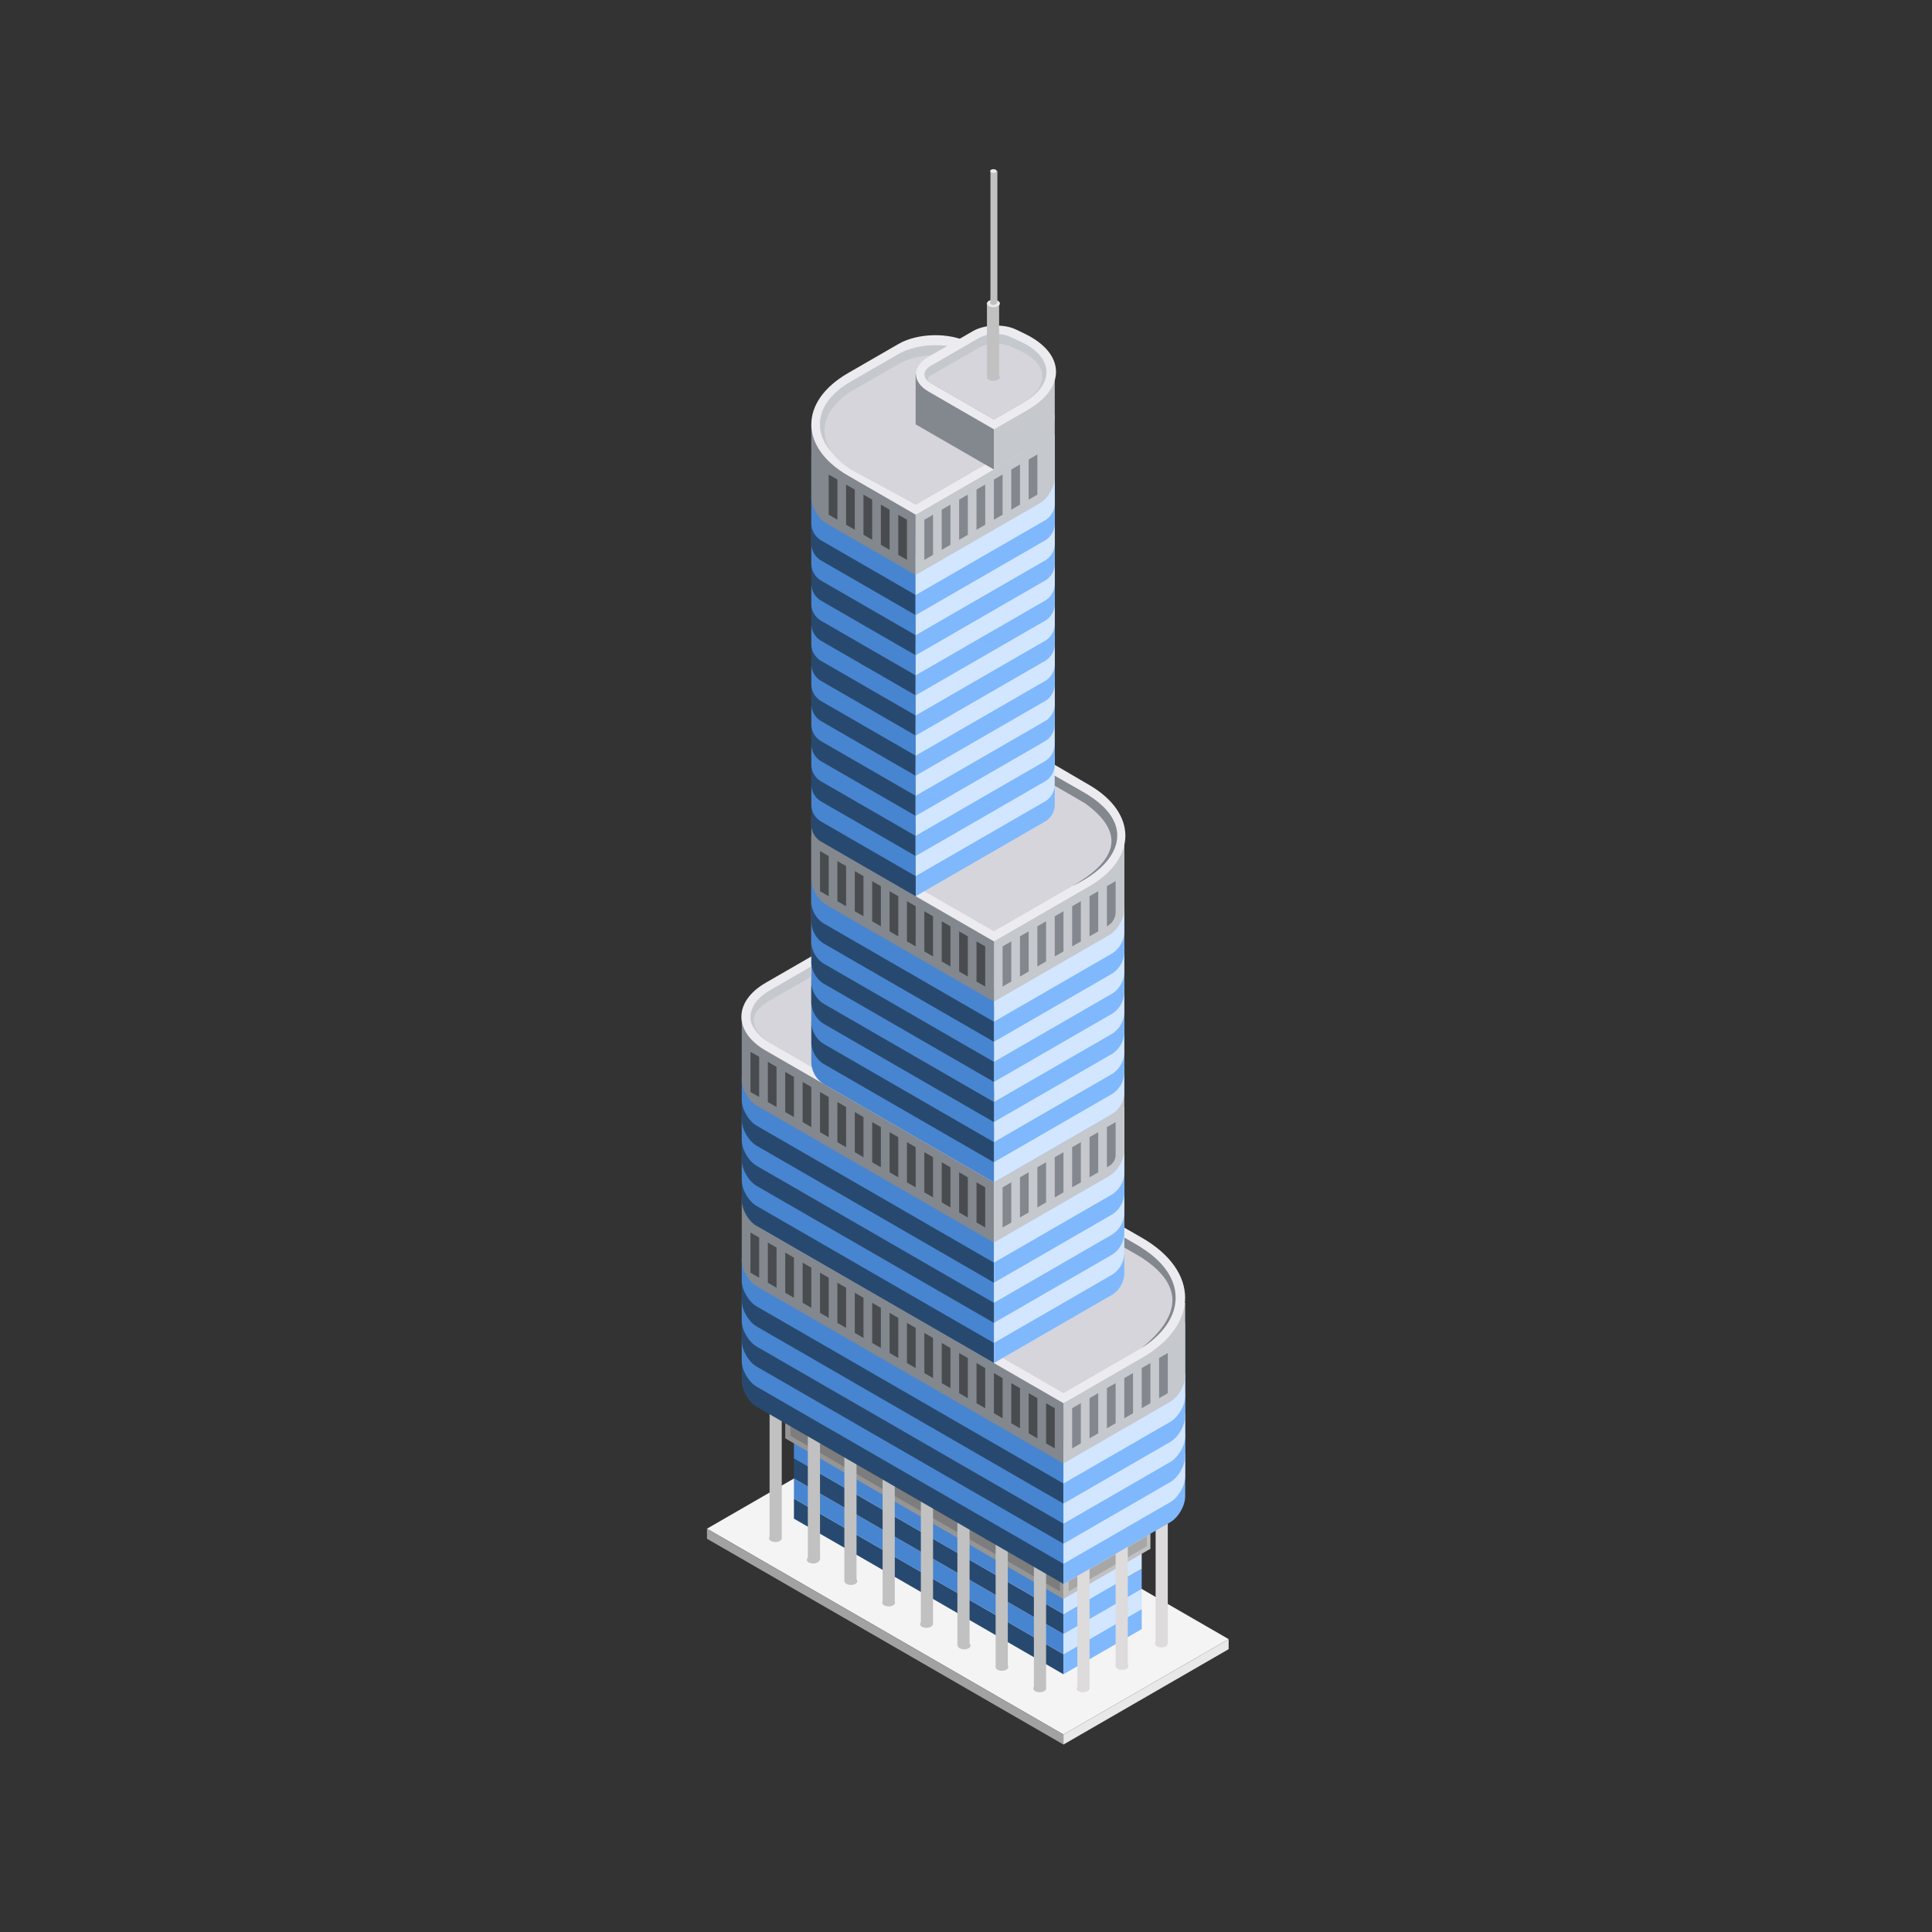 <svg id="Layer_1" data-name="Layer 1" xmlns="http://www.w3.org/2000/svg" viewBox="0 0 1062 1062">
  <rect x="0" y="0" width="1062" height="1062" fill="#333333" stroke="none"/>
  <defs>
    <style>
      .cls-1 {
        fill: #f4f4f4;
      }

      .cls-2 {
        fill: #28496f;
      }

      .cls-3 {
        fill: #4885d0;
      }

      .cls-4 {
        fill: #7fb8fd;
      }

      .cls-5 {
        fill: #d2e6ff;
      }

      .cls-6 {
        fill: #a2a2a2;
      }

      .cls-7 {
        fill: #e8e8e8;
      }

      .cls-8 {
        fill: #959595;
      }

      .cls-9 {
        fill: #c1c1c1;
      }

      .cls-10 {
        fill: #7d7d7d;
      }

      .cls-11 {
        fill: #a8a7a7;
      }

      .cls-12 {
        fill: #dddbdb;
      }

      .cls-13 {
        fill: #83878e;
      }

      .cls-14 {
        fill: #c5c8cc;
      }

      .cls-15 {
        fill: #ececf0;
      }

      .cls-16 {
        fill: #d5d5db;
      }

      .cls-17 {
        fill: #b9b9b9;
      }

      .cls-18 {
        fill: #ebebeb;
      }

      .cls-19 {
        fill: #494c4f;
      }
    </style>
  </defs>
  <title>1Artboard 45</title>
  <g id="Group">
    <g id="Group-2">
      <path id="concrete-top" class="cls-1" d="M584.572,953.438l90.806-52.426L479.428,787.881l-90.806,52.426Z"/>
      <path id="Path" class="cls-2" d="M436.415,834.789V823.752L584.572,909.29v11.037Z"/>
      <path id="Path-2" class="cls-3" d="M436.415,823.752V812.715L584.572,898.253V909.29Z"/>
      <path id="Path-3" class="cls-2" d="M436.415,812.715V801.678l148.156,85.538V898.253Z"/>
      <path id="Path-4" class="cls-3" d="M436.415,801.678V790.64l148.156,85.538v11.037Z"/>
      <path id="Path-5" class="cls-4" d="M584.572,920.327l43.013-24.834V884.456L584.572,909.29Z"/>
      <path id="Path-6" class="cls-5" d="M584.572,909.29l43.013-24.834V873.419l-43.013,24.834Z"/>
      <path id="Path-7" class="cls-4" d="M584.572,898.253l43.013-24.834V862.381l-43.013,24.834Z"/>
      <path id="Path-8" class="cls-5" d="M584.572,887.215l43.013-24.834V851.344l-43.013,24.834Z"/>
      <path id="concrete-left" class="cls-6" d="M388.623,845.826v-5.519L584.572,953.438v5.518Z"/>
      <path id="concrete-right" class="cls-7" d="M584.572,953.438v5.518L675.377,906.53V901.012Z"/>
      <path id="Path-9" class="cls-8" d="M431.636,779.603V790.64l152.936,88.297V867.9Z"/>
      <path id="Path-10" class="cls-9" d="M584.572,878.938l47.792-27.593V840.307l-47.792,27.593C584.572,866.673,584.581,866.683,584.572,878.938Z"/>
      <path id="Path-11" class="cls-10" d="M434.503,789.26,582.66,874.799V869.28L434.503,783.742Z"/>
      <path id="Path-12" class="cls-11" d="M587.439,874.799l43.013-24.834v-5.519L587.439,869.28Z"/>
      <ellipse id="Ellipse" class="cls-9" cx="426.217" cy="845.605" rx="3.507" ry="2.025"/>
      <rect id="Rectangle" class="cls-9" x="423.033" y="771.652" width="6.691" height="73.6"/>
      <ellipse id="Ellipse-2" class="cls-9" cx="446.973" cy="857.399" rx="3.507" ry="2.025"/>
      <rect id="Rectangle-2" class="cls-9" x="444.062" y="782.166" width="6.691" height="75.512"/>
      <ellipse id="Ellipse-3" class="cls-9" cx="467.728" cy="869.194" rx="3.507" ry="2.025"/>
      <rect id="Rectangle-3" class="cls-9" x="464.135" y="795.548" width="6.691" height="73.6"/>
      <ellipse id="Ellipse-4" class="cls-9" cx="488.484" cy="880.988" rx="3.507" ry="2.025"/>
      <rect id="Rectangle-4" class="cls-9" x="485.163" y="808.93" width="6.691" height="72.644"/>
      <ellipse id="Ellipse-5" class="cls-9" cx="509.239" cy="892.783" rx="3.507" ry="2.025"/>
      <rect id="Rectangle-5" class="cls-9" x="506.192" y="819.444" width="6.691" height="73.6"/>
      <ellipse id="Ellipse-6" class="cls-9" cx="529.995" cy="904.577" rx="3.507" ry="2.025"/>
      <rect id="Rectangle-6" class="cls-9" x="526.265" y="832.826" width="6.691" height="71.689"/>
      <ellipse id="Ellipse-7" class="cls-9" cx="550.75" cy="916.372" rx="3.507" ry="2.025"/>
      <rect id="Rectangle-7" class="cls-9" x="547.294" y="844.296" width="6.691" height="71.689"/>
      <ellipse id="Ellipse-8" class="cls-9" cx="571.506" cy="928.167" rx="3.507" ry="2.025"/>
      <rect id="Rectangle-8" class="cls-9" x="568.322" y="856.722" width="6.691" height="71.689"/>
      <ellipse id="Ellipse-9" class="cls-12" cx="638.349" cy="903.542" rx="3.507" ry="2.025"/>
      <rect id="Rectangle-9" class="cls-12" x="635.232" y="833.782" width="6.691" height="69.777"/>
      <ellipse id="Ellipse-10" class="cls-12" cx="616.821" cy="915.855" rx="3.507" ry="2.025"/>
      <rect id="Rectangle-10" class="cls-12" x="613.247" y="846.208" width="6.691" height="69.777"/>
      <ellipse id="Ellipse-11" class="cls-12" cx="595.292" cy="928.167" rx="3.507" ry="2.025"/>
      <rect id="Rectangle-11" class="cls-12" x="592.218" y="858.634" width="6.691" height="69.777"/>
      <path id="base-top" class="cls-7" d="M646.702,832.03,479.428,735.454l-62.13,35.87,167.273,96.576Z"/>
    </g>
    <g id="Group-3">
      <path id="Body_-_Left" data-name="Body - Left" class="cls-2" d="M416.017,773.345l168.554,97.314V782.362L407.74,680.269v78.739C407.74,764.283,411.449,770.707,416.017,773.345Z"/>
      <path id="Body_-_Right" data-name="Body - Right" class="cls-4" d="M584.572,765.807l66.909-38.631v95.295c0,5.275-3.71,11.7-8.278,14.338l-58.632,33.85Z"/>
      <path id="body-mechanicalfloor-left" class="cls-3" d="M407.74,735.454,584.572,837.548v22.074L416.017,762.308c-4.568-2.638-8.278-9.062-8.278-14.338Z"/>
      <path id="body-mechanicalfloor-left-2" class="cls-2" d="M407.74,724.417,584.572,826.51v22.074l-168.554-97.314c-4.568-2.638-8.278-9.062-8.278-14.338Z"/>
      <path id="body-mechanicalfloor-left-3" class="cls-3" d="M407.74,713.38,584.572,815.473v22.075L416.017,740.234c-4.568-2.638-8.278-9.062-8.278-14.338Z"/>
      <path id="body-mechanicalfloor-left-4" class="cls-2" d="M407.74,702.343,584.572,804.437v22.074L416.017,729.197c-4.568-2.638-8.278-9.062-8.278-14.338Z"/>
      <path id="body-mechanicalfloor-right" class="cls-5" d="M651.481,798.918l-66.909,38.63v22.074l58.632-33.85c4.569-2.638,8.278-9.062,8.278-14.338Z"/>
      <path id="body-mechanicalfloor-left-5" class="cls-3" d="M407.74,691.306,584.572,793.399v22.074l-168.554-97.314c-4.568-2.638-8.278-9.062-8.278-14.338Z"/>
      <path id="body-mechanicalfloor-right-2" class="cls-4" d="M651.481,787.881l-66.909,38.63v22.074l58.632-33.85c4.569-2.638,8.278-9.062,8.278-14.338Z"/>
      <path id="body-mechanicalfloor-left-6" class="cls-13" d="M584.572,804.436V760.287L407.74,658.194v34.591c0,5.275,3.71,11.7,8.278,14.338Z"/>
      <path id="body-mechanicalfloor-right-3" class="cls-5" d="M651.481,776.844l-66.909,38.63v22.075l58.632-33.85c4.569-2.638,8.278-9.062,8.278-14.338Z"/>
      <path id="body-mechanicalfloor-right-4" class="cls-4" d="M651.481,765.807l-66.909,38.63V826.51l58.632-33.85c4.569-2.638,8.278-9.062,8.278-14.338Z"/>
      <path id="body-mechanicalfloor-right-5" class="cls-5" d="M651.481,754.769l-66.909,38.63v22.074l58.632-33.85c4.569-2.638,8.278-9.062,8.278-14.338Z"/>
      <path id="body-mechanicalfloor-right-6" class="cls-14" d="M651.481,716.139l-66.909,38.63V804.436l58.632-33.85c4.568-2.638,8.278-9.062,8.278-14.338Z"/>
      <path id="body-top" class="cls-15" d="M584.572,771.324l43.246-24.968c31.524-18.2,31.512-47.733-.026-65.909L507.786,611.286l-90.947,52.675c-5.022,2.909-5.018,7.626.007,10.528Z"/>
      <path id="body-top-inner" class="cls-16" d="M584.572,765.807l41.138-23.751c27.413-15.827,27.402-41.507-.023-57.312l-122.68-70.698L412.519,666.472Z"/>
      <path id="Body_-_Left-2" data-name="Body - Left-2" class="cls-2" d="M407.74,659.673V558.86l138.598,80.019V749.25l-130.32-75.24C411.449,671.372,407.74,664.948,407.74,659.673Z"/>
      <path id="Body_-_Right-2" data-name="Body - Right-2" class="cls-7" d="M546.338,749.25V649.916l71.689-41.389v89.776c0,5.275-3.71,11.701-8.278,14.338Z"/>
      <path id="body-mechanicalfloor-right-7" class="cls-4" d="M546.338,749.25V727.176l71.689-41.389v14.428a14.647,14.647,0,0,1-6.622,11.47Z"/>
      <path id="body-mechanicalfloor-right-8" class="cls-5" d="M546.338,738.213V716.139L618.026,674.75V689.177a14.647,14.647,0,0,1-6.622,11.47Z"/>
      <path id="body-mechanicalfloor-right-9" class="cls-4" d="M546.338,727.176V705.102l71.689-41.389V678.14a14.647,14.647,0,0,1-6.622,11.47Z"/>
      <path id="body-mechanicalfloor-left-7" class="cls-3" d="M407.74,636.12l138.598,80.019V738.213l-130.32-75.24c-4.568-2.638-8.278-9.062-8.278-14.338Z"/>
      <path id="body-mechanicalfloor-left-8" class="cls-2" d="M407.74,625.083l138.598,80.019v22.075l-130.32-75.24c-4.568-2.638-8.278-9.062-8.278-14.338Z"/>
      <path id="body-mechanicalfloor-left-9" class="cls-3" d="M407.74,614.045l138.598,80.019v22.074l-130.32-75.24c-4.568-2.638-8.278-9.062-8.278-14.338Z"/>
      <path id="body-mechanicalfloor-left-10" class="cls-2" d="M407.74,603.008l138.598,80.019v22.074l-130.32-75.24c-4.568-2.638-8.278-9.062-8.278-14.338Z"/>
      <path id="body-mechanicalfloor-left-11" class="cls-3" d="M407.74,591.972,546.338,671.99v22.074l-130.32-75.24c-4.568-2.638-8.278-9.062-8.278-14.338Z"/>
      <path id="body-mechanicalfloor-left-12" class="cls-13" d="M407.74,558.86l138.598,80.019v44.149l-130.32-75.24c-4.568-2.638-8.278-9.062-8.278-14.338Z"/>
      <path id="body-mechanicalfloor-right-10" class="cls-5" d="M546.338,716.139V694.064l71.689-41.389v14.428a14.647,14.647,0,0,1-6.622,11.47Z"/>
      <path id="body-mechanicalfloor-right-11" class="cls-4" d="M546.338,705.101V683.027l71.689-41.389v14.428a14.647,14.647,0,0,1-6.622,11.47Z"/>
      <path id="body-top-2" class="cls-15" d="M546.338,649.916,420.907,577.499c-17.818-10.288-17.818-26.991,0-37.278l44.184-25.51L618.026,608.527Z"/>
      <path id="body-top-inner-2" class="cls-16" d="M541.24,641.638,423.001,573.221c-13.698-7.927-13.692-20.787.014-28.699L469.87,517.47l143.059,82.78Z"/>
      <path id="body-mechanicalfloor-right-12" class="cls-5" d="M546.338,694.064V671.99l71.689-41.389v14.428a14.647,14.647,0,0,1-6.622,11.47Z"/>
      <path id="body-mechanicalfloor-right-13" class="cls-4" d="M546.338,616.805V594.73l71.689-41.389v14.428a14.647,14.647,0,0,1-6.622,11.47Z"/>
      <path id="body-mechanicalfloor-right-14" class="cls-14" d="M618.026,597.489l-71.689,41.389v44.149l63.411-36.61c4.568-2.637,8.278-9.062,8.278-14.338Z"/>
      <path id="Body_-_Right-3" data-name="Body - Right-3" class="cls-4" d="M546.338,649.916V500.914l71.689-41.39V598.968c0,5.275-3.71,11.7-8.278,14.338Z"/>
      <path id="body-mechanicalfloor-right-15" class="cls-5" d="M546.338,649.916V627.841l71.689-41.389V600.88a14.647,14.647,0,0,1-6.622,11.47Z"/>
      <path id="body-mechanicalfloor-right-16" class="cls-4" d="M546.338,594.73V572.655l71.689-41.389v14.428a14.647,14.647,0,0,1-6.622,11.47Z"/>
      <path id="body-mechanicalfloor-right-17" class="cls-4" d="M546.338,638.879V616.805l71.689-41.389V589.843a14.647,14.647,0,0,1-6.622,11.47Z"/>
      <path id="body-mechanicalfloor-right-18" class="cls-5" d="M546.338,627.841V605.767l71.689-41.389v14.428a14.647,14.647,0,0,1-6.622,11.47Z"/>
      <path id="body-mechanicalfloor-right-19" class="cls-4" d="M546.338,616.805V594.73l71.689-41.389v14.428a14.647,14.647,0,0,1-6.622,11.47Z"/>
      <path id="body-mechanicalfloor-right-20" class="cls-5" d="M546.338,605.767V583.693l71.689-41.389V556.731a14.647,14.647,0,0,1-6.622,11.47Z"/>
      <path id="body-mechanicalfloor-right-21" class="cls-4" d="M546.338,594.73V572.655l71.689-41.389v14.428a14.647,14.647,0,0,1-6.622,11.47Z"/>
      <path id="body-mechanicalfloor-right-22" class="cls-5" d="M546.338,583.693V561.618l71.689-41.389v14.428a14.647,14.647,0,0,1-6.622,11.47Z"/>
      <path id="body-mechanicalfloor-right-23" class="cls-4" d="M546.338,572.655V550.581l71.689-41.389V523.62a14.647,14.647,0,0,1-6.623,11.47Z"/>
      <path id="body-mechanicalfloor-left-13" class="cls-2" d="M546.338,616.805V600.249l-100.364-57.946v8.909a14.644,14.644,0,0,0,6.622,11.47Z"/>
      <path id="body-mechanicalfloor-right-24" class="cls-5" d="M546.338,561.618V539.544l71.689-41.389v14.428a14.647,14.647,0,0,1-6.623,11.47Z"/>
      <path id="Body_Left" data-name="Body Left" class="cls-17" d="M546.338,517.47V649.916l-92.086-53.165c-4.568-2.638-8.278-9.062-8.278-14.338V459.524Z"/>
      <path id="body-mechanicalfloor-left-14" class="cls-3" d="M546.338,649.916V630.601l-100.364-57.945v11.669a14.647,14.647,0,0,0,6.622,11.47Z"/>
      <path id="body-mechanicalfloor-right-25" class="cls-14" d="M546.338,550.581V500.914l71.689-41.39v40.109c0,5.275-3.71,11.7-8.278,14.338Z"/>
      <path id="body-mechanicalfloor-left-15" class="cls-2" d="M546.338,638.879V619.564l-100.364-57.945v11.669a14.647,14.647,0,0,0,6.622,11.47Z"/>
      <path id="body-mechanicalfloor-left-16" class="cls-3" d="M546.338,627.841V608.527l-100.364-57.946v11.668a14.647,14.647,0,0,0,6.622,11.471Z"/>
      <path id="body-mechanicalfloor-left-17" class="cls-2" d="M546.338,616.805V597.49l-100.364-57.946v11.669a14.647,14.647,0,0,0,6.622,11.47Z"/>
      <path id="body-mechanicalfloor-left-18" class="cls-3" d="M546.338,605.767V586.452l-100.364-57.945v11.668a14.643,14.643,0,0,0,6.622,11.47Z"/>
      <path id="body-mechanicalfloor-left-19" class="cls-2" d="M546.338,594.73V575.415L445.974,517.47v11.669a14.647,14.647,0,0,0,6.622,11.47Z"/>
      <path id="body-mechanicalfloor-left-20" class="cls-3" d="M546.338,583.693V564.378l-100.364-57.945v11.669a14.647,14.647,0,0,0,6.622,11.47Z"/>
      <path id="body-mechanicalfloor-left-21" class="cls-2" d="M546.338,572.655V553.341l-100.364-57.945v11.668a14.644,14.644,0,0,0,6.622,11.47Z"/>
      <path id="body-mechanicalfloor-left-22" class="cls-3" d="M546.338,561.618V542.303L445.974,484.358v11.668a14.643,14.643,0,0,0,6.622,11.47Z"/>
      <path id="body-mechanicalfloor-left-23" class="cls-13" d="M546.338,550.581V506.433L445.974,448.487v34.59c0,5.276,3.71,11.7,8.278,14.338Z"/>
      <path id="body-top-3" class="cls-15" d="M546.338,517.47l52.353-30.225c26.498-15.299,26.563-40.254.145-55.691L546.071,400.719l-91.856,53.964c-4.549,2.672-4.532,6.983.036,9.621Z"/>
      <path id="body-top-inner-3" class="cls-16" d="M546.338,511.951l51.072-29.486c21.929-12.661,21.914-33.193-.035-45.82l-51.355-29.547-90.805,52.426Z"/>
      <path id="Body_-_Right-4" data-name="Body - Right-4" class="cls-5" d="M503.483,283.101l76.31-44.057-.152,199.733c-.004,5.265-3.709,11.676-8.267,14.308l-68.049,39.289Z"/>
      <path id="Body_-_Left-3" data-name="Body - Left-3" class="cls-2" d="M445.974,449.966V233.262l57.351,33.112V492.637l-49.073-28.333C449.682,461.666,445.974,455.242,445.974,449.966Z"/>
      <path id="body-mechanicalfloor-right-26" class="cls-4" d="M503.325,492.637V470.561l76.468-44.149v16.339a10.985,10.985,0,0,1-4.967,8.603Z"/>
      <path id="body-mechanicalfloor-left-24" class="cls-2" d="M503.325,492.636V476.08l-57.351-33.112v10.82a10.983,10.983,0,0,0,4.967,8.603Z"/>
      <path id="body-mechanicalfloor-left-25" class="cls-3" d="M503.325,481.599V465.043l-57.351-33.111v10.82a10.983,10.983,0,0,0,4.967,8.603Z"/>
      <path id="body-mechanicalfloor-left-26" class="cls-2" d="M503.325,470.561V454.006l-57.351-33.111v10.82a10.983,10.983,0,0,0,4.967,8.603Z"/>
      <path id="body-mechanicalfloor-right-27" class="cls-5" d="M503.325,481.6V459.525l76.468-44.149v16.339a10.985,10.985,0,0,1-4.967,8.603Z"/>
      <path id="body-mechanicalfloor-right-28" class="cls-4" d="M503.325,470.561V448.487l76.468-44.149v16.339a10.985,10.985,0,0,1-4.967,8.603Z"/>
      <path id="body-mechanicalfloor-left-27" class="cls-3" d="M503.325,459.524V442.969l-57.351-33.111v10.82A10.983,10.983,0,0,0,450.94,429.28Z"/>
      <path id="body-mechanicalfloor-left-28" class="cls-2" d="M503.325,448.487V431.932L445.974,398.82v10.82a10.983,10.983,0,0,0,4.967,8.603Z"/>
      <path id="body-mechanicalfloor-right-29" class="cls-5" d="M503.325,459.455v-22.028l76.468-44.056-.119,16.306a11.067,11.067,0,0,1-4.997,8.584Z"/>
      <path id="body-mechanicalfloor-right-30" class="cls-4" d="M503.325,448.487V426.413l76.468-44.149v16.34a10.985,10.985,0,0,1-4.967,8.603Z"/>
      <path id="body-mechanicalfloor-left-29" class="cls-3" d="M503.325,437.45V420.894L445.974,387.783v10.82a10.983,10.983,0,0,0,4.967,8.603Z"/>
      <path id="body-mechanicalfloor-left-30" class="cls-2" d="M503.325,426.413V409.857l-57.351-33.111v10.82a10.983,10.983,0,0,0,4.967,8.603Z"/>
      <path id="body-mechanicalfloor-right-31" class="cls-5" d="M503.325,437.45V415.375l76.468-44.149V387.566a10.985,10.985,0,0,1-4.967,8.603Z"/>
      <path id="body-mechanicalfloor-right-32" class="cls-4" d="M503.325,426.413V404.339L579.792,360.19v16.339a10.985,10.985,0,0,1-4.967,8.603Z"/>
      <path id="body-mechanicalfloor-left-31" class="cls-3" d="M503.325,415.375V398.82l-57.351-33.112v10.82a10.983,10.983,0,0,0,4.967,8.603Z"/>
      <path id="body-mechanicalfloor-left-32" class="cls-2" d="M503.325,404.339V387.783l-57.351-33.111v10.82a10.983,10.983,0,0,0,4.967,8.603Z"/>
      <path id="body-mechanicalfloor-right-33" class="cls-5" d="M503.325,415.398V393.309L579.792,349.13l.039,16.351a10.961,10.961,0,0,1-4.957,8.609Z"/>
      <path id="body-mechanicalfloor-left-33" class="cls-3" d="M503.325,393.301V376.746l-57.351-33.111v10.82a10.983,10.983,0,0,0,4.967,8.603Z"/>
      <path id="body-mechanicalfloor-left-34" class="cls-2" d="M503.325,382.264V365.709l-57.351-33.111v10.82A10.983,10.983,0,0,0,450.94,352.02Z"/>
      <path id="body-mechanicalfloor-left-35" class="cls-3" d="M503.325,371.227V354.671L445.974,321.56v10.82a10.983,10.983,0,0,0,4.967,8.603Z"/>
      <path id="body-mechanicalfloor-right-34" class="cls-4" d="M503.325,404.339V382.264l76.468-44.149V354.455a10.985,10.985,0,0,1-4.967,8.603Z"/>
      <path id="body-mechanicalfloor-left-36" class="cls-2" d="M503.325,360.19V343.634l-57.351-33.111v10.82a10.983,10.983,0,0,0,4.967,8.603Z"/>
      <path id="body-mechanicalfloor-right-35" class="cls-5" d="M503.325,393.301V371.227l76.468-44.149v16.339a10.985,10.985,0,0,1-4.967,8.603Z"/>
      <path id="body-mechanicalfloor-right-36" class="cls-4" d="M503.325,382.264V360.19l76.468-44.149V332.38a10.985,10.985,0,0,1-4.967,8.603Z"/>
      <path id="body-mechanicalfloor-right-37" class="cls-5" d="M503.325,371.227V349.152l76.468-44.149v16.339a10.985,10.985,0,0,1-4.967,8.603Z"/>
      <path id="body-mechanicalfloor-left-37" class="cls-3" d="M503.325,349.152V305.004l-57.351-33.111v38.414a10.983,10.983,0,0,0,4.967,8.603Z"/>
      <path id="body-mechanicalfloor-left-38" class="cls-2" d="M503.325,338.115V293.967l-57.351-33.111v38.414a10.983,10.983,0,0,0,4.967,8.603Z"/>
      <path id="body-mechanicalfloor-left-39" class="cls-3" d="M503.325,327.043V282.934l-57.351-33.081.046,38.378a10.99,10.99,0,0,0,4.969,8.595Z"/>
      <path id="body-mechanicalfloor-right-38" class="cls-4" d="M503.325,360.19V316.041l76.468-44.149v38.414a10.985,10.985,0,0,1-4.967,8.603Z"/>
      <path id="body-mechanicalfloor-left-40" class="cls-13" d="M503.325,316.041V271.892l-57.351-38.63v40.108c0,5.276,3.709,11.7,8.278,14.338Z"/>
      <path id="body-mechanicalfloor-right-39" class="cls-5" d="M503.325,349.152V305.004l76.468-44.149v38.414a10.985,10.985,0,0,1-4.967,8.603Z"/>
      <path id="body-mechanicalfloor-right-40" class="cls-4" d="M503.325,338.115V293.967l76.468-44.149v38.414a10.985,10.985,0,0,1-4.967,8.603Z"/>
      <path id="body-mechanicalfloor-right-41" class="cls-5" d="M503.325,327.078V282.929l76.468-44.149v38.414a10.985,10.985,0,0,1-4.967,8.603Z"/>
      <path id="body-mechanicalfloor-right-42" class="cls-14" d="M503.325,316.041V271.892l76.468-44.149v34.59c0,5.276-3.71,11.7-8.278,14.338Z"/>
      <path id="body-top-4" class="cls-15" d="M503.377,282.929l59.516-34.47c22.369-12.956,21.898-33.133-1.052-45.03l-29.387-15.234c-10.772-5.584-28.048-5.192-38.557.875L466.19,205.065c-26.955,15.562-26.955,40.832,0,56.395Z"/>
      <path id="body-top-inner-4" class="cls-14" d="M503.377,277.412l49.961-28.947c22.367-12.958,21.84-33.036-1.174-44.806l-19.656-10.053c-10.803-5.525-28.104-5.085-38.612.982l-26.425,15.257c-22.387,12.925-22.387,33.911,0,46.837Z"/>
      <path id="body-top-inner-5" class="cls-16" d="M503.377,277.412,568.66,239.698c11.42-6.597,11.134-16.782-.637-22.728l-35.517-17.942c-10.83-5.471-28.154-4.988-38.662,1.079l-24.036,13.877c-22.386,12.925-22.093,33.386.655,45.664Z"/>
      <path id="body-mechanicalfloor-left-41" class="cls-13" d="M503.325,205.669v27.593l43.013,24.834V230.503Z"/>
      <path id="body-mechanicalfloor-right-43" class="cls-14" d="M546.338,258.096,571.515,243.56c4.553-2.629,8.278-9.081,8.278-14.338V200.151l-33.455,19.315Z"/>
      <path id="body-top-5" class="cls-15" d="M510.374,196.111l24.427-14.102c6.397-3.692,16.993-4.091,23.649-.889l4.809,2.314c22.343,10.75,23.049,29.542,1.577,41.94L546.39,236.023l-36.016-20.794C501.237,209.952,501.237,201.387,510.374,196.111Z"/>
      <path id="body-top-inner-6" class="cls-14" d="M511.614,201.097l26.458-15.275c4.569-2.637,12.165-2.981,16.954-.768l6.095,2.819c18.196,8.413,18.877,23.389,1.521,33.42l-16.292,9.417-34.736-20.055C507.046,208.018,507.046,203.735,511.614,201.097Z"/>
      <path id="body-top-inner-7" class="cls-16" d="M511.415,206.517,538.06,191.133c4.568-2.637,12.185-3.024,16.997-.863l5.519,2.478c15.881,7.132,16.538,19.995,1.466,28.707l-15.652,9.048-34.974-20.165C509.588,209.284,509.587,207.572,511.415,206.517Z"/>
      <ellipse id="Ellipse-12" class="cls-9" cx="546.071" cy="166.831" rx="3.507" ry="2.025"/>
      <ellipse id="Ellipse-13" class="cls-9" cx="546.071" cy="207.33" rx="3.507" ry="2.025"/>
      <rect id="Rectangle-12" class="cls-9" x="542.514" y="166.6" width="6.691" height="40.146"/>
      <ellipse id="Ellipse-14" class="cls-18" cx="546.071" cy="166.831" rx="3.507" ry="2.025"/>
      <ellipse id="Ellipse-15" class="cls-9" cx="546.071" cy="166.6" rx="1.754" ry="1.012"/>
      <rect id="Rectangle-13" class="cls-9" x="544.426" y="93.956" width="3.823" height="72.644"/>
      <ellipse id="Ellipse-16" class="cls-18" cx="546.071" cy="94.012" rx="1.754" ry="1.012"/>
      <path id="Path-13" class="cls-13" d="M551.117,652.675l4.779-2.76V671.99l-4.779,2.76Z"/>
      <path id="Path-14" class="cls-13" d="M589.351,774.084l4.779-2.76v22.074l-4.779,2.76Z"/>
      <path id="Path-15" class="cls-13" d="M551.117,520.229l4.779-2.76v22.074l-4.779,2.76Z"/>
      <path id="Path-16" class="cls-19" d="M541.558,520.229l-4.779-2.76v22.074l4.779,2.76Z"/>
      <path id="Path-17" class="cls-19" d="M541.558,652.675l-4.779-2.76V671.99l4.779,2.76Z"/>
      <path id="Path-18" class="cls-19" d="M579.792,774.084l-4.779-2.76v22.074l4.779,2.76Z"/>
      <path id="Path-19" class="cls-19" d="M503.325,729.935l-4.779-2.76V749.25l4.779,2.76Z"/>
      <path id="Path-20" class="cls-13" d="M508.104,285.689l4.779-2.76v22.074l-4.779,2.76Z"/>
      <path id="Path-21" class="cls-19" d="M498.545,285.689l-4.779-2.76v22.074l4.779,2.76Z"/>
      <path id="Path-22" class="cls-13" d="M527.221,274.652l4.779-2.76V293.967l-4.779,2.76Z"/>
      <path id="Path-23" class="cls-19" d="M479.428,274.652l-4.779-2.76V293.967l4.779,2.76Z"/>
      <path id="Path-24" class="cls-13" d="M546.338,263.615l4.779-2.76v22.074l-4.779,2.76Z"/>
      <path id="Path-25" class="cls-19" d="M460.311,263.615l-4.779-2.76v22.074l4.779,2.76Z"/>
      <path id="Path-26" class="cls-13" d="M517.662,280.171l4.779-2.76v22.074l-4.779,2.76Z"/>
      <path id="Path-27" class="cls-19" d="M488.987,280.171l-4.779-2.76v22.074l4.779,2.76Z"/>
      <path id="Path-28" class="cls-13" d="M536.779,269.134l4.779-2.76v22.074l-4.779,2.76Z"/>
      <path id="Path-29" class="cls-19" d="M469.87,269.134l-4.779-2.76v22.074l4.779,2.76Z"/>
      <path id="Path-30" class="cls-13" d="M555.896,258.096l4.779-2.76v22.075l-4.779,2.76Z"/>
      <path id="Path-31" class="cls-13" d="M565.455,252.577l4.779-2.76v22.074l-4.779,2.76Z"/>
      <path id="Path-32" class="cls-13" d="M570.234,509.192l4.779-2.76v22.074l-4.779,2.76Z"/>
      <path id="Path-33" class="cls-19" d="M522.442,509.192l-4.779-2.76v22.074l4.779,2.76Z"/>
      <path id="Path-34" class="cls-19" d="M522.442,641.638l-4.779-2.76v22.074l4.779,2.76Z"/>
      <path id="Path-35" class="cls-19" d="M560.675,763.047l-4.779-2.76v22.074l4.779,2.76Z"/>
      <path id="Path-36" class="cls-19" d="M484.208,718.899l-4.779-2.76v22.074l4.779,2.76Z"/>
      <path id="Path-37" class="cls-13" d="M589.351,498.155l4.779-2.76V517.47l-4.779,2.76Z"/>
      <path id="Path-38" class="cls-19" d="M503.325,498.155l-4.779-2.76V517.47l4.779,2.76Z"/>
      <path id="Path-39" class="cls-19" d="M503.325,630.601l-4.779-2.76v22.074l4.779,2.76Z"/>
      <path id="Path-40" class="cls-19" d="M541.558,752.01l-4.779-2.76v22.074l4.779,2.76Z"/>
      <path id="Path-41" class="cls-19" d="M465.091,707.861l-4.779-2.76v22.075l4.779,2.76Z"/>
      <path id="Path-42" class="cls-19" d="M474.649,481.6l-4.779-2.76v22.074l4.779,2.76Z"/>
      <path id="Path-43" class="cls-19" d="M474.649,614.045l-4.779-2.76V633.36l4.779,2.76Z"/>
      <path id="Path-44" class="cls-19" d="M512.883,735.454l-4.779-2.76v22.074l4.779,2.76Z"/>
      <path id="Path-45" class="cls-19" d="M436.415,691.306l-4.779-2.76v22.075l4.779,2.76Z"/>
      <path id="Path-46" class="cls-19" d="M445.974,597.489l-4.779-2.76v22.075l4.779,2.76Z"/>
      <path id="Path-47" class="cls-13" d="M608.468,487.118c.09-.002,4.809-2.81,4.779-2.76v17.296a9.153,9.153,0,0,1-4.139,7.169l-.64.37Z"/>
      <path id="Path-48" class="cls-13" d="M570.234,641.638l4.779-2.76v22.074l-4.779,2.76Z"/>
      <path id="Path-49" class="cls-13" d="M608.468,763.047l4.779-2.76v22.074l-4.779,2.76Z"/>
      <path id="Path-50" class="cls-13" d="M589.351,630.601l4.779-2.76v22.074l-4.779,2.76Z"/>
      <path id="Path-51" class="cls-13" d="M627.585,752.01l4.779-2.76v22.074l-4.779,2.76Z"/>
      <path id="Path-52" class="cls-13" d="M560.675,647.157l4.779-2.76v22.074l-4.779,2.76Z"/>
      <path id="Path-53" class="cls-13" d="M598.909,768.566l4.779-2.76v22.074l-4.779,2.76Z"/>
      <path id="Path-54" class="cls-13" d="M560.675,514.711l4.779-2.76v22.074l-4.779,2.76Z"/>
      <path id="Path-55" class="cls-19" d="M532,514.711l-4.779-2.76v22.074l4.779,2.76Z"/>
      <path id="Path-56" class="cls-19" d="M532,647.157l-4.779-2.76v22.074l4.779,2.76Z"/>
      <path id="Path-57" class="cls-19" d="M570.234,768.566l-4.779-2.76v22.074l4.779,2.76Z"/>
      <path id="Path-58" class="cls-19" d="M493.766,724.417l-4.779-2.76v22.074l4.779,2.76Z"/>
      <path id="Path-59" class="cls-13" d="M579.792,503.674l4.779-2.76v22.074l-4.779,2.76Z"/>
      <path id="Path-60" class="cls-19" d="M512.883,503.674l-4.779-2.76v22.074l4.779,2.76Z"/>
      <path id="Path-61" class="cls-19" d="M512.883,636.12l-4.779-2.76v22.074l4.779,2.76Z"/>
      <path id="Path-62" class="cls-19" d="M551.117,757.529l-4.779-2.76v22.074l4.779,2.76Z"/>
      <path id="Path-63" class="cls-19" d="M474.649,713.38l-4.779-2.76v22.074l4.779,2.76Z"/>
      <path id="Path-64" class="cls-19" d="M484.208,487.118l-4.779-2.76v22.075l4.779,2.76Z"/>
      <path id="Path-65" class="cls-19" d="M484.208,619.564l-4.779-2.76v22.074l4.779,2.76Z"/>
      <path id="Path-66" class="cls-19" d="M522.442,740.973l-4.779-2.76v22.074l4.779,2.76Z"/>
      <path id="Path-67" class="cls-19" d="M445.974,696.824l-4.779-2.76v22.074l4.779,2.76Z"/>
      <path id="Path-68" class="cls-19" d="M417.298,680.269l-4.779-2.76v22.074l4.779,2.76Z"/>
      <path id="Path-69" class="cls-19" d="M455.532,470.562l-4.779-2.76v22.075l4.779,2.76Z"/>
      <path id="Path-70" class="cls-19" d="M455.532,603.008l-4.779-2.76v22.074l4.779,2.76Z"/>
      <path id="Path-71" class="cls-19" d="M426.857,586.452l-4.779-2.76v22.074l4.779,2.76Z"/>
      <path id="Path-72" class="cls-19" d="M417.298,580.934l-4.779-2.76v22.075l4.779,2.76Z"/>
      <path id="Path-73" class="cls-13" d="M598.909,492.637l4.779-2.76v22.074l-4.779,2.76Z"/>
      <path id="Path-74" class="cls-19" d="M493.766,492.637l-4.779-2.76v22.074l4.779,2.76Z"/>
      <path id="Path-75" class="cls-19" d="M493.766,625.083l-4.779-2.76v22.074l4.779,2.76Z"/>
      <path id="Path-76" class="cls-19" d="M532,746.492l-4.779-2.76v22.074l4.779,2.76Z"/>
      <path id="Path-77" class="cls-19" d="M455.532,702.343l-4.779-2.76v22.074l4.779,2.76Z"/>
      <path id="Path-78" class="cls-19" d="M426.857,685.787l-4.779-2.76v22.074l4.779,2.76Z"/>
      <path id="Path-79" class="cls-19" d="M465.091,476.08l-4.779-2.76v22.074l4.779,2.76Z"/>
      <path id="Path-80" class="cls-19" d="M465.091,608.527l-4.779-2.76v22.074l4.779,2.76Z"/>
      <path id="Path-81" class="cls-19" d="M436.415,591.972l-4.779-2.76v22.074l4.779,2.76Z"/>
      <path id="Path-82" class="cls-13" d="M579.792,636.12l4.779-2.76v22.074l-4.779,2.76Z"/>
      <path id="Path-83" class="cls-13" d="M618.026,757.529l4.779-2.76v22.074l-4.779,2.76Z"/>
      <path id="Path-84" class="cls-13" d="M598.909,625.083l4.779-2.76v22.074l-4.779,2.76Z"/>
      <path id="Path-85" class="cls-13" d="M637.143,746.492l4.779-2.76v22.074l-4.779,2.76Z"/>
      <path id="Path-86" class="cls-13" d="M608.468,619.564l4.779-2.759v18.251a7.321,7.321,0,0,1-3.311,5.735l-1.468.848Z"/>
      <path id="Path-87" class="cls-13" d="M627.585,691.306c.06-.027-8.773-5.147-9.559-5.519v-5.518q9.619,5.514,9.51,5.677c25.439,15.967,24.364,39.386.049,55.027Q661.339,713.383,627.585,691.306Z"/>
      <path id="Path-88" class="cls-13" d="M596.467,441.59c.06-.027-15.89-9.286-16.675-9.658v-5.519q19.172,10.875,19.064,11.037c26.824,17.436,14.995,38.345-9.559,49.668Q628.668,464.863,596.467,441.59Z"/>
      <path id="Path-89" class="cls-14" d="M422.077,550.581l23.896-13.796v-5.519l-23.896,13.797Q412.945,551,412.519,558.86q-.358,6.606,9.559,13.796Q406.425,560.447,422.077,550.581Z"/>
    </g>
  </g>
</svg>
